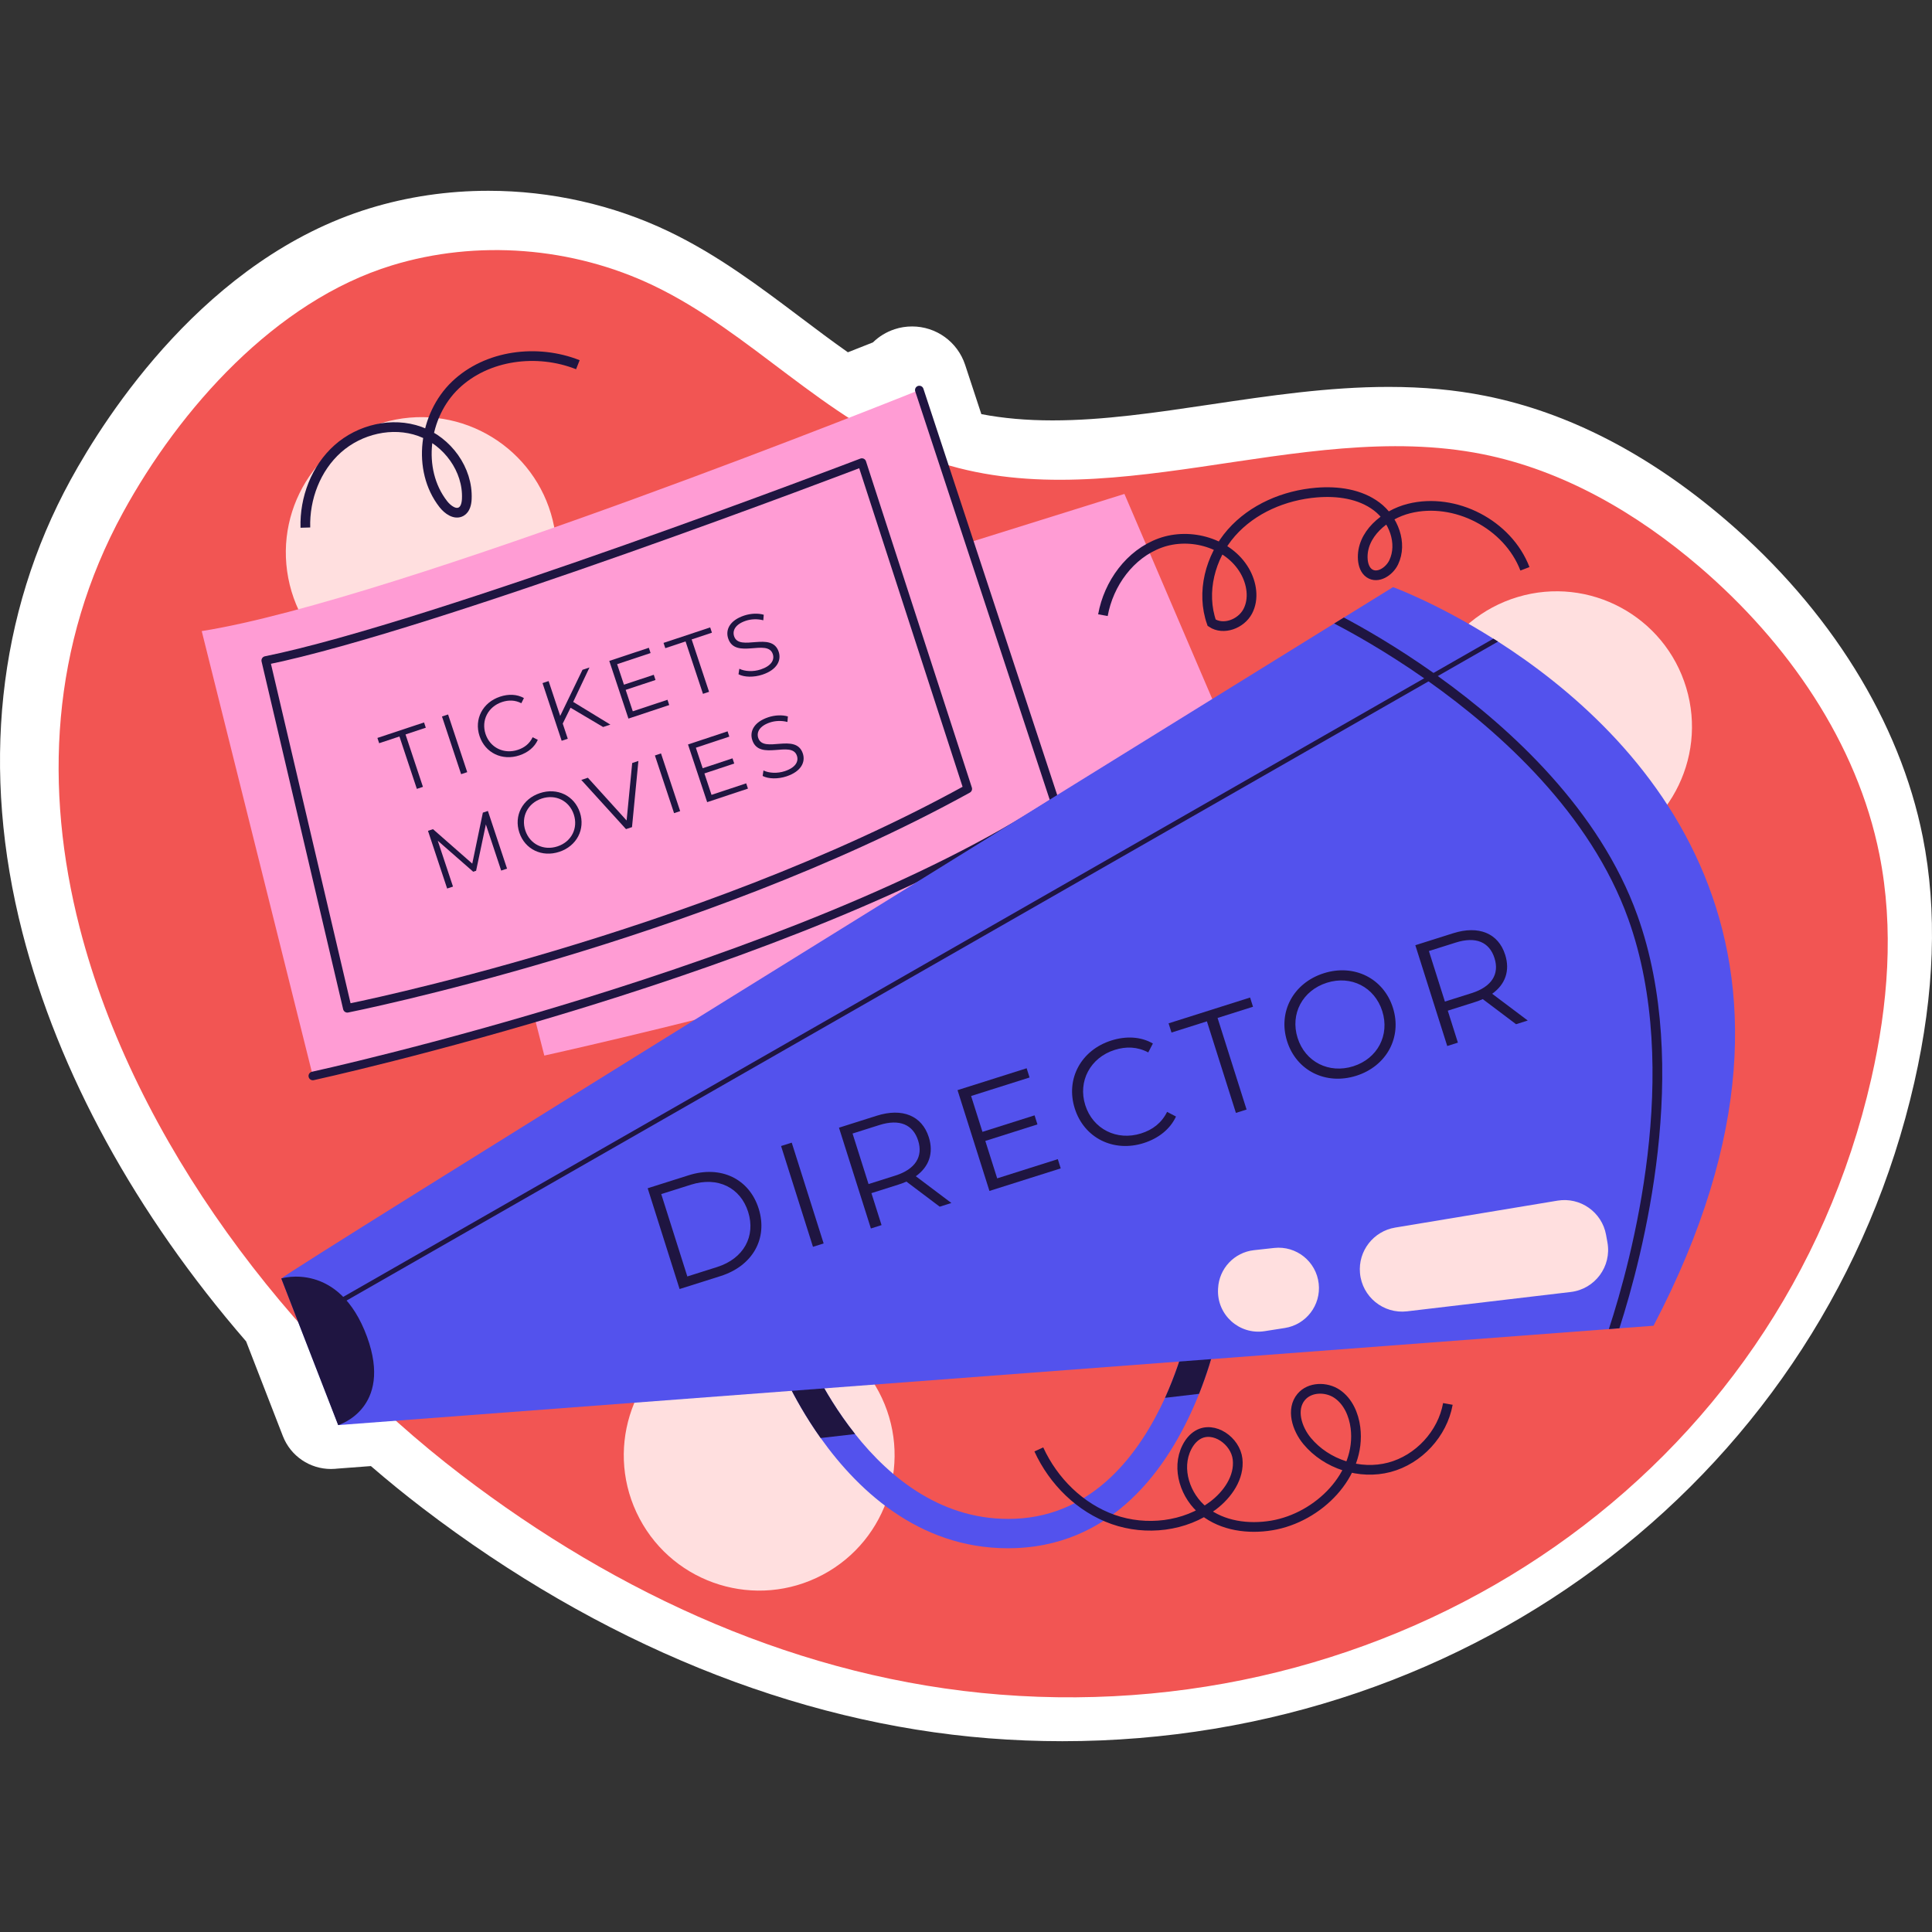 <svg width="197" height="197" viewBox="0 0 197 197" fill="none" xmlns="http://www.w3.org/2000/svg">
<rect x="0" y="0" width="197" height="197" fill="#333333" stroke="none"/>
<g clip-path="url(#clip0_6002_950)">
<path d="M108.316 177.545C105.829 177.545 103.305 177.445 100.816 177.249C81.089 175.695 61.119 167.571 43.065 153.759C41.308 152.414 39.55 150.984 37.819 149.491L34.356 149.753C34.292 149.76 34.228 149.767 34.164 149.772C34.023 149.783 33.882 149.788 33.742 149.788C31.612 149.788 29.64 148.488 28.842 146.431L25.096 136.776C13.834 123.775 5.955 109.383 2.287 95.098C-1.964 78.54 -0.266 62.576 7.197 48.934C10.822 42.307 21.05 26.343 37.676 21.247C41.557 20.057 45.637 19.454 49.803 19.454C56.164 19.454 62.514 20.884 68.167 23.59C73.152 25.976 77.451 29.217 81.609 32.351C83.264 33.598 84.857 34.798 86.456 35.921C87.458 35.528 88.317 35.189 89.01 34.913C89.627 34.308 90.38 33.847 91.225 33.57C91.772 33.386 92.383 33.287 93.001 33.287C95.463 33.287 97.637 34.859 98.41 37.198L100.065 42.227C102.292 42.656 104.691 42.867 107.328 42.867C112.524 42.867 117.876 42.07 123.543 41.227C129.41 40.354 135.476 39.451 141.591 39.451C145.132 39.451 148.351 39.749 151.433 40.361C159.878 42.04 168.139 46.302 175.987 53.029C186.592 62.12 193.72 73.591 196.057 85.328C197.556 92.852 197.267 101.273 195.199 110.355C186.191 149.914 150.461 177.545 108.318 177.545C108.316 177.545 108.319 177.545 108.316 177.545Z" fill="white"/>
<path d="M8.121 94.577C13.726 116.408 29.589 137.047 47.001 150.369C63.01 162.617 81.714 171.197 101.97 172.793C143.585 176.073 181.653 150.194 190.812 109.974C192.51 102.517 193.147 94.705 191.64 87.141C189.368 75.731 182.284 65.506 173.305 57.808C166.926 52.34 159.393 47.944 151.148 46.305C132.331 42.565 112.34 53.4 94.349 46.659C84.077 42.81 76.533 33.858 66.637 29.121C58.366 25.162 48.613 24.41 39.957 27.062C28.069 30.705 18.322 41.697 12.55 52.246C5.167 65.742 4.484 80.41 8.121 94.577Z" fill="#F25553"/>
<path d="M162.681 87.325C169.984 85.136 174.131 77.44 171.942 70.136C169.753 62.833 162.057 58.687 154.753 60.876C147.45 63.065 143.304 70.76 145.493 78.064C147.682 85.368 155.377 89.514 162.681 87.325Z" fill="#FFDFDF"/>
<path d="M45.546 69.901C53.035 68.468 57.945 61.236 56.512 53.747C55.08 46.258 47.847 41.348 40.358 42.781C32.869 44.214 27.959 51.446 29.392 58.935C30.825 66.424 38.057 71.334 45.546 69.901Z" fill="#FFDFDF"/>
<path d="M83.876 160.581C90.613 157.011 93.181 148.655 89.611 141.918C86.041 135.181 77.686 132.613 70.948 136.183C64.211 139.753 61.644 148.109 65.213 154.846C68.783 161.583 77.139 164.151 83.876 160.581Z" fill="#FFDFDF"/>
<path d="M20.569 64.349L31.899 109.711L54.516 103.785L55.502 107.633C55.502 107.633 103.867 96.994 129.74 85.583L114.655 50.364L98.907 55.288L93.74 39.77C93.74 39.771 40.423 61.23 20.569 64.349Z" fill="#FF9CD4"/>
<path d="M31.899 109.712C31.899 109.712 81.353 98.912 107.565 81.753L93.74 39.771" stroke="#1F1541" stroke-width="0.876" stroke-miterlimit="10" stroke-linecap="round" stroke-linejoin="round"/>
<path d="M27.098 67.35L35.417 102.812C35.417 102.812 70.911 95.763 98.68 80.437L87.885 47.17C87.885 47.17 44.224 63.877 27.098 67.35Z" stroke="#1F1541" stroke-width="0.876" stroke-miterlimit="10" stroke-linecap="round" stroke-linejoin="round"/>
<path d="M40.729 75.097L38.662 75.783L38.484 75.245L43.239 73.665L43.418 74.203L41.351 74.89L43.126 80.233L42.505 80.44L40.729 75.097Z" fill="#1F1541"/>
<path d="M45.067 73.058L45.689 72.852L47.642 78.734L47.02 78.94L45.067 73.058Z" fill="#1F1541"/>
<path d="M48.898 75.052C48.326 73.329 49.215 71.625 50.988 71.037C51.845 70.751 52.713 70.781 53.423 71.178L53.16 71.705C52.519 71.377 51.861 71.362 51.189 71.585C49.769 72.057 49.048 73.453 49.511 74.848C49.975 76.243 51.387 76.93 52.808 76.458C53.48 76.234 53.998 75.83 54.312 75.174L54.839 75.438C54.508 76.183 53.832 76.733 52.967 77.021C51.202 77.608 49.47 76.774 48.898 75.052Z" fill="#1F1541"/>
<path d="M58.177 72.165L57.38 73.782L57.894 75.328L57.272 75.535L55.319 69.653L55.94 69.446L57.121 73.001L59.394 68.299L60.107 68.062L58.446 71.571L62.238 73.886L61.498 74.132L58.177 72.165Z" fill="#1F1541"/>
<path d="M68.061 71.354L68.239 71.892L64.08 73.273L62.127 67.391L66.16 66.052L66.339 66.59L62.927 67.723L63.622 69.815L66.664 68.805L66.84 69.335L63.798 70.345L64.523 72.529L68.061 71.354Z" fill="#1F1541"/>
<path d="M69.905 65.406L67.838 66.092L67.659 65.554L72.415 63.975L72.593 64.513L70.526 65.199L72.302 70.543L71.68 70.749L69.905 65.406Z" fill="#1F1541"/>
<path d="M75.303 68.753L75.388 68.192C75.945 68.464 76.793 68.519 77.566 68.262C78.666 67.896 78.992 67.275 78.8 66.696C78.263 65.083 74.972 67.276 74.249 65.1C73.962 64.235 74.385 63.265 75.88 62.767C76.544 62.547 77.297 62.511 77.877 62.683L77.832 63.248C77.219 63.088 76.577 63.123 76.056 63.296C74.981 63.654 74.661 64.292 74.856 64.88C75.393 66.493 78.69 64.316 79.401 66.458C79.689 67.324 79.245 68.291 77.742 68.791C76.859 69.084 75.891 69.061 75.303 68.753Z" fill="#1F1541"/>
<path d="M49.749 82.69L51.702 88.572L51.105 88.77L49.542 84.064L48.547 88.79L48.252 88.888L44.636 85.724L46.191 90.403L45.594 90.601L43.641 84.719L44.153 84.549L48.156 88.061L49.236 82.861L49.749 82.69Z" fill="#1F1541"/>
<path d="M52.954 84.89C52.384 83.177 53.27 81.463 55.052 80.872C56.816 80.286 58.556 81.117 59.129 82.839C59.701 84.561 58.804 86.269 57.039 86.855C55.258 87.446 53.523 86.605 52.954 84.89ZM58.508 83.046C58.041 81.643 56.648 80.957 55.236 81.426C53.816 81.898 53.101 83.284 53.567 84.686C54.033 86.089 55.435 86.772 56.855 86.3C58.266 85.831 58.973 84.449 58.508 83.046Z" fill="#1F1541"/>
<path d="M65.095 77.592L64.444 84.34L63.831 84.543L59.272 79.526L59.944 79.303L63.893 83.663L64.464 77.802L65.095 77.592Z" fill="#1F1541"/>
<path d="M66.779 77.033L67.401 76.826L69.354 82.708L68.733 82.915L66.779 77.033Z" fill="#1F1541"/>
<path d="M76.088 79.875L76.267 80.412L72.108 81.793L70.154 75.912L74.188 74.572L74.366 75.11L70.955 76.242L71.65 78.335L74.691 77.325L74.867 77.855L71.826 78.865L72.551 81.049L76.088 79.875Z" fill="#1F1541"/>
<path d="M77.764 79.122L77.848 78.562C78.405 78.834 79.253 78.888 80.026 78.631C81.127 78.266 81.452 77.644 81.26 77.065C80.724 75.452 77.432 77.645 76.709 75.469C76.422 74.604 76.845 73.633 78.341 73.136C79.005 72.915 79.758 72.88 80.338 73.052L80.292 73.617C79.679 73.457 79.038 73.493 78.517 73.666C77.442 74.023 77.122 74.661 77.317 75.249C77.853 76.863 81.15 74.685 81.862 76.828C82.149 77.693 81.706 78.661 80.202 79.161C79.32 79.454 78.352 79.43 77.764 79.122Z" fill="#1F1541"/>
<path d="M103.631 157.852C98.948 158.047 94.976 156.659 91.691 154.54C88.314 152.361 85.666 149.419 83.68 146.63C80.687 142.42 79.21 138.547 79.074 138.187L81.88 137.149C81.912 137.228 83.648 141.766 87.192 146.225C90.762 150.736 96.176 155.166 103.505 154.863C111.564 154.531 116.227 148.151 118.795 142.533C120.822 138.048 121.526 134.052 121.541 133.955L124.497 134.45C124.441 134.794 123.863 138.1 122.264 142.124C119.622 148.776 114.17 157.411 103.631 157.852Z" fill="#5352ED"/>
<path d="M81.881 137.149C81.912 137.229 83.649 141.767 87.193 146.226L83.68 146.63C80.688 142.42 79.21 138.547 79.075 138.187L81.881 137.149Z" fill="#1F1541"/>
<path d="M122.264 142.124L118.796 142.533C120.822 138.049 121.526 134.052 121.541 133.955L124.497 134.45C124.441 134.794 123.863 138.101 122.264 142.124Z" fill="#1F1541"/>
<path d="M168.604 135.182L165.125 135.441L164.053 135.521L34.506 145.31C34.501 145.319 34.492 145.313 34.492 145.313L28.685 130.363C28.696 130.346 28.704 130.351 28.704 130.351C30.015 129.203 112.824 77.949 136.041 63.578C136.392 63.365 136.715 63.158 137.028 62.968C140.224 60.995 142.044 59.867 142.044 59.867C142.044 59.867 146.531 61.503 152.275 65.127C152.432 65.216 152.591 65.318 152.75 65.421C167.222 74.686 189.009 96.232 168.604 135.182Z" fill="#5352ED"/>
<path d="M28.68 130.359C28.68 130.359 34.58 128.543 37.422 136.302C40.11 143.642 34.485 145.316 34.485 145.316L28.68 130.359Z" fill="#1F1541"/>
<path d="M152.748 65.421L35.336 132.614L33.301 133.782L33.057 133.351L34.996 132.24L152.273 65.126C152.429 65.215 152.589 65.318 152.748 65.421Z" fill="#1F1541"/>
<path d="M66.042 121.162L70.226 119.838C73.516 118.796 76.401 120.208 77.358 123.234C78.316 126.258 76.769 129.073 73.48 130.115L69.296 131.439L66.042 121.162ZM73.124 129.194C75.853 128.329 77.067 126.039 76.287 123.573C75.506 121.106 73.196 119.932 70.465 120.796L67.426 121.757L70.085 130.156L73.124 129.194Z" fill="#1F1541"/>
<path d="M79.644 116.856L80.731 116.513L83.984 126.79L82.897 127.133L79.644 116.856Z" fill="#1F1541"/>
<path d="M95.82 123.042L92.425 120.483C92.17 120.596 91.911 120.694 91.617 120.787L88.857 121.661L89.888 124.92L88.802 125.264L85.548 114.987L89.395 113.769C92.008 112.941 94.012 113.76 94.709 115.962C95.221 117.579 94.727 118.978 93.383 119.937L97.009 122.666L95.82 123.042ZM93.622 116.307C93.102 114.663 91.718 114.067 89.663 114.718L86.932 115.582L88.563 120.735L91.295 119.871C93.349 119.22 94.135 117.923 93.622 116.307Z" fill="#1F1541"/>
<path d="M107.861 118.195L108.158 119.136L100.89 121.436L97.637 111.158L104.684 108.927L104.981 109.868L99.02 111.755L100.178 115.411L105.493 113.729L105.785 114.653L100.47 116.337L101.679 120.153L107.861 118.195Z" fill="#1F1541"/>
<path d="M109.591 113.029C108.637 110.02 110.226 107.076 113.323 106.096C114.821 105.622 116.329 105.694 117.557 106.404L117.084 107.313C115.978 106.726 114.835 106.684 113.659 107.056C111.178 107.842 109.89 110.253 110.662 112.69C111.433 115.126 113.874 116.357 116.354 115.572C117.53 115.2 118.441 114.508 119.005 113.376L119.912 113.848C119.319 115.134 118.132 116.076 116.618 116.556C113.535 117.531 110.543 116.039 109.591 113.029Z" fill="#1F1541"/>
<path d="M123.065 104.143L119.454 105.285L119.157 104.347L127.467 101.715L127.765 102.655L124.152 103.798L127.109 113.135L126.022 113.479L123.065 104.143Z" fill="#1F1541"/>
<path d="M131.242 106.175C130.293 103.18 131.877 100.222 134.989 99.237C138.073 98.261 141.079 99.749 142.032 102.759C142.985 105.768 141.382 108.714 138.299 109.691C135.186 110.676 132.189 109.169 131.242 106.175ZM140.946 103.102C140.169 100.651 137.763 99.424 135.297 100.207C132.815 100.992 131.536 103.384 132.313 105.836C133.089 108.287 135.512 109.507 137.993 108.723C140.458 107.941 141.722 105.554 140.946 103.102Z" fill="#1F1541"/>
<path d="M154.588 104.436L151.194 101.877C150.939 101.989 150.68 102.088 150.386 102.182L147.626 103.055L148.657 106.314L147.571 106.659L144.317 96.381L148.164 95.163C150.777 94.335 152.782 95.155 153.478 97.357C153.991 98.973 153.496 100.372 152.152 101.331L155.779 104.059L154.588 104.436ZM152.391 97.701C151.872 96.056 150.487 95.46 148.433 96.112L145.701 96.975L147.332 102.128L150.064 101.265C152.118 100.614 152.904 99.317 152.391 97.701Z" fill="#1F1541"/>
<path d="M142.264 125.172L158.815 122.426C161.139 122.041 163.343 123.592 163.765 125.91L163.905 126.683C164.35 129.131 162.638 131.447 160.167 131.739L143.476 133.712C141.061 133.997 138.888 132.231 138.673 129.808C138.474 127.562 140.039 125.541 142.264 125.172Z" fill="#FFDFDF"/>
<path d="M134.464 130.885C134.71 133.075 133.187 135.071 131.01 135.412L128.952 135.735C126.37 136.14 124.069 134.069 124.2 131.459L124.205 131.363C124.307 129.345 125.858 127.698 127.867 127.476L129.92 127.25C132.177 127.001 134.211 128.627 134.464 130.885Z" fill="#FFDFDF"/>
<path d="M165.125 135.441L164.052 135.521C166.364 128.443 171.594 109.208 166.024 93.687C162.178 82.981 153.061 74.725 145.66 69.474C145.514 69.369 145.363 69.271 145.218 69.165C141.234 66.382 137.803 64.488 136.041 63.577C136.392 63.364 136.715 63.158 137.028 62.968C138.991 64.009 142.353 65.917 146.175 68.62C146.321 68.726 146.466 68.832 146.612 68.937C154.061 74.278 163.105 82.593 166.96 93.34C172.532 108.876 167.529 127.961 165.125 135.441Z" fill="#1F1541"/>
<path d="M31.138 53.799C31.049 50.809 32.209 47.749 34.442 45.759C36.676 43.77 39.992 42.98 42.808 43.989C45.624 44.999 47.73 47.88 47.598 50.869C47.576 51.361 47.456 51.918 47.029 52.165C46.406 52.525 45.65 51.976 45.206 51.409C42.459 47.897 43.209 42.351 46.431 39.268C49.653 36.185 54.777 35.547 58.923 37.189" stroke="#1F1541" stroke-width="0.99" stroke-miterlimit="10"/>
<path d="M105.926 147.794C107.409 151.037 110.141 153.749 113.503 154.935C116.866 156.121 120.826 155.671 123.677 153.529C125.177 152.401 126.405 150.642 126.192 148.778C125.98 146.914 123.762 145.356 122.143 146.306C121.645 146.598 121.272 147.073 121.013 147.59C119.921 149.757 120.857 152.577 122.758 154.086C124.659 155.595 127.281 155.946 129.675 155.547C134.446 154.75 138.822 150.37 138.211 145.571C138.041 144.238 137.455 142.889 136.343 142.133C135.231 141.377 133.54 141.413 132.678 142.444C131.624 143.704 132.235 145.673 133.285 146.936C135.264 149.317 138.671 150.407 141.665 149.618C144.659 148.829 147.086 146.202 147.635 143.155" stroke="#1F1541" stroke-width="0.99" stroke-miterlimit="10"/>
<path d="M112.461 62.726C113.043 59.497 115.223 56.484 118.307 55.366C121.392 54.249 125.268 55.369 126.917 58.205C127.643 59.455 127.902 61.069 127.223 62.345C126.543 63.621 124.754 64.299 123.55 63.5C122.457 60.407 123.392 56.796 125.556 54.331C127.721 51.867 130.965 50.498 134.234 50.226C136.377 50.048 138.662 50.353 140.379 51.646C142.097 52.939 143.038 55.404 142.109 57.344C141.665 58.272 140.486 59.039 139.634 58.461C139.189 58.161 139.003 57.593 138.962 57.058C138.771 54.523 141.199 52.475 143.666 51.855C148.377 50.672 153.754 53.465 155.493 58" stroke="#1F1541" stroke-width="0.99" stroke-miterlimit="10"/>
</g>
<defs>
<clipPath id="clip0_6002_950">
<rect width="197" height="197" fill="white"/>
</clipPath>
</defs>
</svg>
